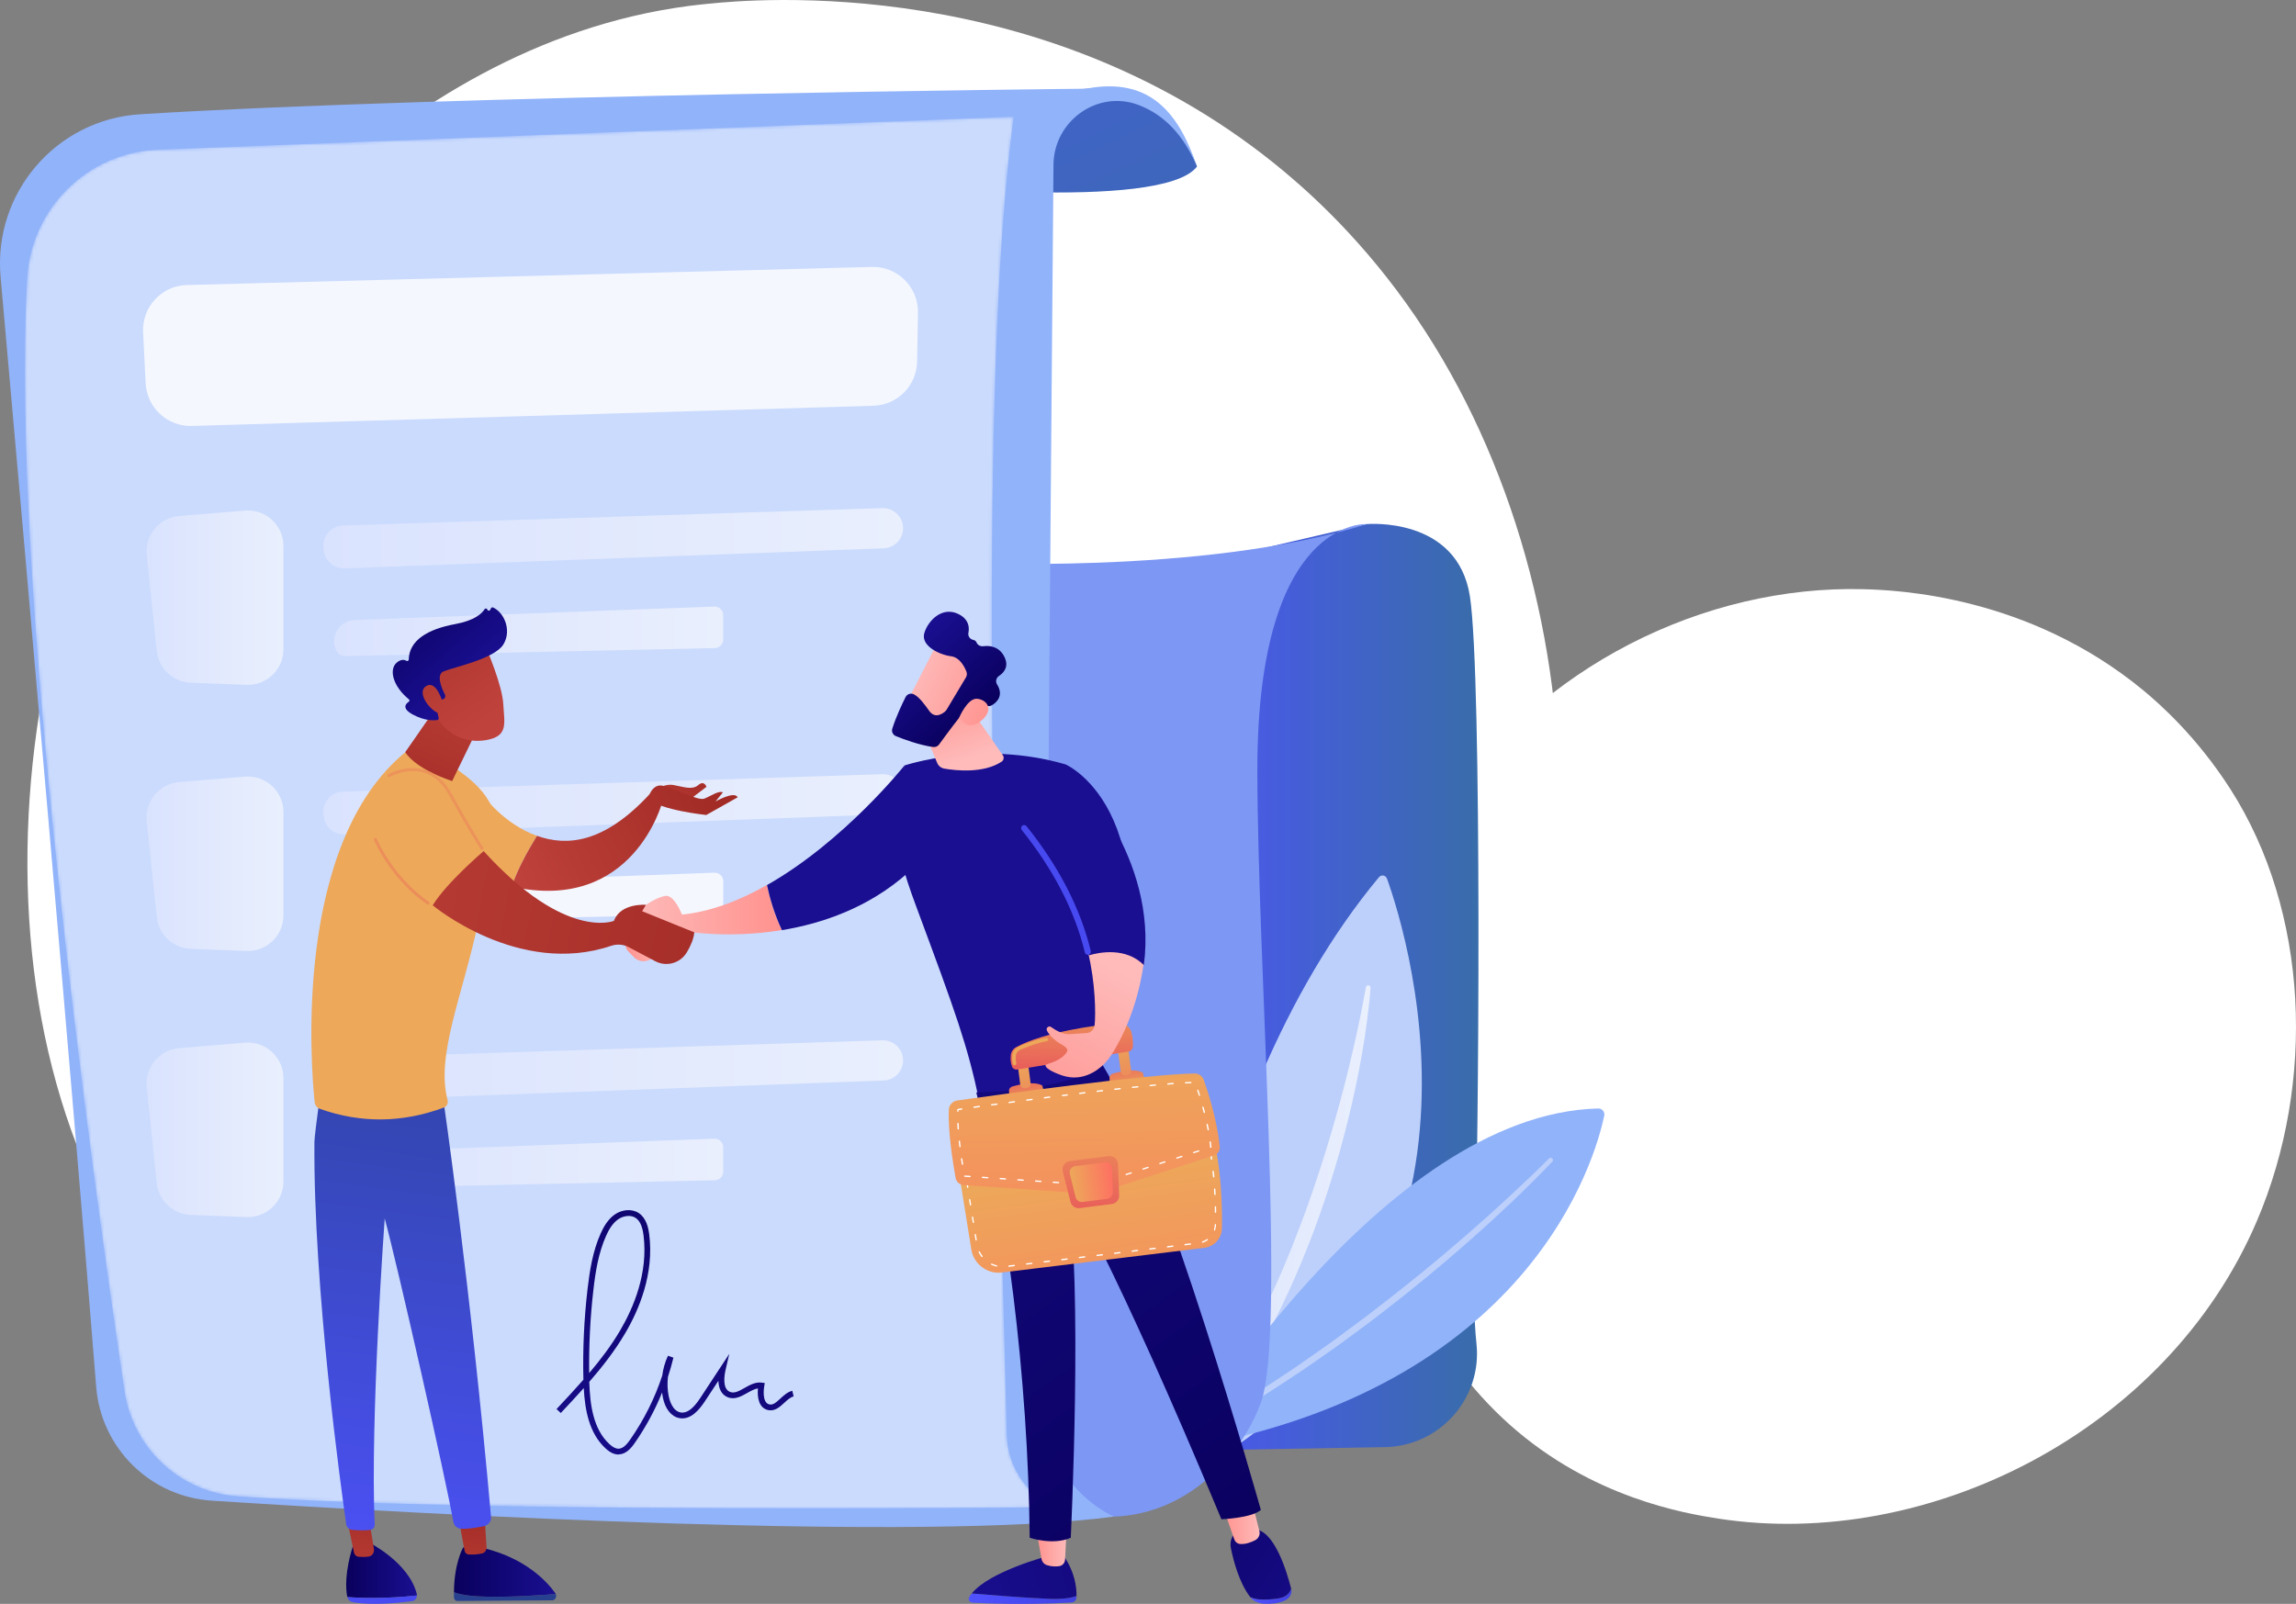 <svg width="717" height="501" viewBox="0 0 717 501" fill="none" xmlns="http://www.w3.org/2000/svg">
<rect x="0" y="0" width="717" height="501" fill="#808080" stroke="none"/>
<path d="M704.843 381.27C676.71 447.349 601.757 484.374 536.766 474.386C526.187 472.757 497.194 467.92 471.522 445.082C422.106 401.119 411.537 314.083 451.402 252.736C480.415 208.095 532.429 182.781 581.846 184.045C592.488 184.317 633.284 185.999 669.137 215.492C674.405 219.827 686.021 230.118 696.485 246.447C721.067 284.778 723.183 338.206 704.843 381.27Z" fill="white"/>
<g clip-path="url(#clip0)">
<path d="M429.518 409.182C417.053 422.037 405.915 429.582 397.375 435.291C314.157 490.891 219.019 474.873 189.62 469.382C142.16 460.546 102.114 454.31 67.7 423.2C-10.504 352.51 -6.706 205.019 53.055 113.655C60.141 102.837 119.793 14.328 215.131 1.855C217.457 1.546 219.201 1.382 220.727 1.219C235.481 -0.345 326.876 -8.6 401.391 53.891C412.057 62.837 429.227 78.964 445.144 103.564C503.361 193.51 503.542 332.837 429.518 409.182Z" fill="white"/>
<path d="M384.385 173.6L426.831 163.709C426.831 163.709 455.212 161.164 459.046 186.4C462.88 211.637 461.771 361.182 460.572 392.037C460.172 402.2 460.227 411.6 461.081 419.782C462.88 436.837 449.579 451.746 432.445 452.037L353.424 453.4L384.385 173.6Z" fill="url(#paint0_linear)"/>
<path d="M361.799 465.564C361.799 465.564 370.284 346.582 430.59 274.054C431.372 273.109 432.734 273.345 433.152 274.509C439.73 292.873 476.669 411.036 361.799 465.564Z" fill="#BDD0FB"/>
<path d="M427.993 308.582C427.484 315.528 426.485 322.382 425.322 329.219C424.123 336.037 422.705 342.837 421.034 349.564C417.709 363.037 413.566 376.31 408.46 389.237C405.88 395.691 403.154 402.091 400.102 408.328C398.612 411.473 396.959 414.528 395.378 417.619C393.688 420.655 392.053 423.728 390.236 426.691C383.168 438.673 374.9 449.946 365.47 460.11C365.197 460.419 364.707 460.437 364.416 460.146C364.125 459.873 364.107 459.437 364.325 459.146V459.128C372.72 448.237 380.297 436.782 386.856 424.764C388.546 421.782 390.054 418.71 391.671 415.691C393.161 412.619 394.724 409.564 396.123 406.437C396.813 404.873 397.576 403.346 398.267 401.764L400.338 397.055C401.01 395.491 401.646 393.891 402.319 392.31C402.991 390.728 403.609 389.146 404.226 387.546C405.498 384.364 406.679 381.146 407.879 377.946C409.023 374.71 410.168 371.491 411.222 368.219C413.42 361.728 415.383 355.146 417.273 348.546C419.126 341.928 420.834 335.291 422.378 328.582C423.959 321.891 425.34 315.146 426.539 308.4V308.382C426.612 307.982 426.993 307.71 427.411 307.782C427.757 307.855 428.029 308.2 427.993 308.582Z" fill="url(#paint1_linear)"/>
<path d="M369.285 452.546C369.285 452.546 431.463 347.891 499.109 346.255C500.309 346.218 501.217 347.328 500.981 348.509C498.092 362.182 477.942 433.782 369.285 452.546Z" fill="#91B3FA"/>
<path d="M484.773 362.855C480.667 367.164 476.451 371.31 472.181 375.401C470.019 377.419 467.857 379.455 465.677 381.455C463.478 383.437 461.298 385.437 459.063 387.401C450.178 395.237 441.038 402.783 431.644 410.001C426.975 413.655 422.16 417.092 417.381 420.619L410.095 425.71C408.877 426.546 407.66 427.401 406.443 428.237L402.718 430.673C392.888 437.292 382.622 443.237 372.265 449.001C371.901 449.201 371.447 449.073 371.247 448.71C371.047 448.346 371.175 447.91 371.52 447.71L371.538 447.692L379.169 443.219L382.985 440.983C384.239 440.219 385.493 439.419 386.728 438.637L394.232 433.946C396.703 432.328 399.138 430.674 401.609 429.055L405.298 426.601L408.914 424.055L416.163 418.964C420.906 415.437 425.703 412.001 430.336 408.346C435.024 404.764 439.621 401.055 444.218 397.364L451.013 391.71L457.736 385.946C459.971 384.019 462.17 382.037 464.386 380.092C466.585 378.128 468.765 376.128 470.928 374.128C475.252 370.128 479.558 366.073 483.701 361.892L483.719 361.873C484.01 361.583 484.482 361.583 484.773 361.873C485.046 362.092 485.064 362.564 484.773 362.855Z" fill="#BDD0FB"/>
<path d="M298.095 175.655C298.095 175.655 375.39 179.91 426.847 163.71C426.847 163.71 392.651 161.364 392.651 240.382C392.651 300.8 401.609 416.11 393.796 438C385.983 459.891 356.747 489.31 314.829 464.037C272.893 438.746 298.095 175.655 298.095 175.655Z" fill="#7D97F4"/>
<path d="M277.545 57.182C277.545 57.182 362.817 66.491 373.809 52.019C373.809 52.019 365.07 25.982 339.123 27.728C313.176 29.473 277.545 57.182 277.545 57.182Z" fill="url(#paint2_linear)"/>
<path d="M0.181 86.473C7.63 170.091 23.238 346.982 30.034 433.146C31.542 452.364 46.932 467.527 66.156 468.764C134.602 473.164 288.665 481.691 347.79 473.746C334.253 467.073 325.714 453.218 325.841 438.109L328.984 51.455C329.093 37.8 342.702 27.982 355.476 32.764C363.525 35.782 369.63 42.218 373.809 52C368.231 35.727 359.455 23.818 339.123 27.709C339.123 27.709 140.271 29.691 43.789 35.691C17.551 37.309 -2.145 60.273 0.181 86.473Z" fill="#91B3FA"/>
<mask id="mask0" style="mask-type:alpha" maskUnits="userSpaceOnUse" x="7" y="36" width="323" height="436">
<path d="M49.366 46.764L316.555 36.473C305.526 118.109 310.177 284.364 314.393 448.2C314.647 457.909 320.334 466.654 329.11 470.8C329.11 470.8 150.899 472.854 74.313 467.418C56.288 466.145 41.571 452.491 38.9 434.6C28.398 364.418 3.25 183.073 8.483 87.055C9.683 65.073 27.38 47.6 49.366 46.764Z" fill="url(#paint3_linear)"/>
</mask>
<g mask="url(#mask0)">
<path opacity="0.53" d="M49.366 46.764L316.555 36.473C305.526 118.109 310.177 284.364 314.393 448.2C314.647 457.909 320.334 466.654 329.11 470.8C329.11 470.8 150.899 472.854 74.313 467.418C56.288 466.145 41.571 452.491 38.9 434.6C28.398 364.418 3.25 183.073 8.483 87.055C9.683 65.073 27.38 47.6 49.366 46.764Z" fill="url(#paint4_linear)"/>
<path d="M45.842 173.383L48.967 203.328C49.53 208.819 54.054 213.055 59.56 213.255L76.985 213.928C83.272 214.164 88.505 209.128 88.505 202.837V170.546C88.505 164.055 82.963 158.964 76.512 159.492L55.962 161.183C49.766 161.692 45.187 167.201 45.842 173.383Z" fill="url(#paint5_linear)"/>
<path d="M107.11 164.164C136.109 163.255 247.436 159.637 275.545 158.728C279.088 158.619 282.014 161.455 282.014 165C282.014 168.382 279.343 171.146 275.963 171.273L107.618 177.528C104.384 177.655 101.568 175.273 101.15 172.055L101.041 171.237C100.605 167.564 103.403 164.273 107.11 164.164Z" fill="url(#paint6_linear)"/>
<path d="M105.293 203.637C105.783 204.455 106.692 204.964 107.637 204.946L223.234 202.437C224.687 202.401 225.85 201.219 225.85 199.764V192.146C225.85 190.637 224.597 189.419 223.088 189.473L110.725 193.673C105.711 193.855 102.731 199.328 105.293 203.637Z" fill="url(#paint7_linear)"/>
<path d="M45.842 256.509L48.967 286.455C49.53 291.946 54.054 296.182 59.56 296.382L76.985 297.055C83.272 297.291 88.505 292.255 88.505 285.964V253.655C88.505 247.164 82.963 242.073 76.512 242.6L55.962 244.291C49.766 244.818 45.187 250.327 45.842 256.509Z" fill="url(#paint8_linear)"/>
<path d="M107.11 247.272C136.109 246.363 247.436 242.745 275.545 241.836C279.088 241.727 282.014 244.563 282.014 248.109C282.014 251.491 279.343 254.254 275.963 254.382L107.618 260.636C104.384 260.763 101.568 258.382 101.15 255.163L101.041 254.345C100.605 250.672 103.403 247.382 107.11 247.272Z" fill="url(#paint9_linear)"/>
<path opacity="0.78" d="M105.293 286.763C105.783 287.581 106.692 288.09 107.637 288.072L223.234 285.563C224.687 285.527 225.85 284.345 225.85 282.89V275.272C225.85 273.763 224.597 272.545 223.088 272.599L110.725 276.799C105.711 276.963 102.731 282.454 105.293 286.763Z" fill="white"/>
<path d="M45.842 339.619L48.967 369.564C49.53 375.055 54.054 379.291 59.56 379.491L76.985 380.164C83.272 380.4 88.505 375.364 88.505 369.073V336.764C88.505 330.273 82.963 325.182 76.512 325.709L55.962 327.4C49.766 327.928 45.187 333.437 45.842 339.619Z" fill="url(#paint10_linear)"/>
<path d="M107.11 330.4C136.109 329.491 247.436 325.873 275.545 324.964C279.088 324.855 282.014 327.691 282.014 331.237C282.014 334.619 279.343 337.382 275.963 337.509L107.618 343.764C104.384 343.891 101.568 341.509 101.15 338.291L101.041 337.473C100.605 333.8 103.403 330.509 107.11 330.4Z" fill="url(#paint11_linear)"/>
<path d="M105.293 369.873C105.783 370.691 106.692 371.2 107.637 371.182L223.234 368.673C224.687 368.637 225.85 367.455 225.85 366V358.364C225.85 356.855 224.597 355.637 223.088 355.691L110.725 359.891C105.711 360.091 102.731 365.564 105.293 369.873Z" fill="url(#paint12_linear)"/>
<path d="M193.146 454.346C191.82 454.346 190.511 453.728 189.112 452.437C183.988 447.728 182.662 440.491 182.298 433.6C179.936 436.255 177.52 438.819 175.121 441.382L173.795 440.146C176.611 437.146 179.446 434.109 182.189 430.982C181.953 421.546 182.389 412.019 183.48 402.655C184.152 396.909 185.097 390.819 187.586 385.273C188.385 383.509 189.694 380.964 191.965 379.382C194.327 377.728 197.434 377.546 199.505 378.946C201.831 380.509 202.467 383.491 202.74 385.582C204.32 397.909 199.524 409.219 195.199 416.528C192.001 421.946 188.131 426.928 184.025 431.637C184.243 438.691 185.206 446.4 190.33 451.109C191.402 452.091 192.346 452.564 193.219 452.528C194.654 452.473 195.817 451.073 196.78 449.709C201.104 443.509 204.466 436.8 206.81 429.691C207.082 427.546 207.682 425.455 208.59 423.491L210.298 424.091C209.808 426.128 209.226 428.128 208.59 430.091C208.354 432.109 208.427 434.164 208.827 436.146C209.045 437.2 209.935 440.709 212.515 441.2C214.441 441.564 216.44 440.109 218.657 436.728L227.742 422.909L226.597 427.855C226.197 429.6 225.507 433.764 227.941 434.782C229.322 435.346 230.794 434.528 232.484 433.564C234.174 432.619 235.918 431.619 237.899 431.891L238.825 432.019L238.662 432.946C238.571 433.473 237.844 438.164 240.261 438.691C241.369 438.946 242.296 438.164 243.695 436.873C244.803 435.855 245.93 434.8 247.42 434.437L247.837 436.2C246.802 436.455 245.875 437.309 244.912 438.2C243.531 439.473 241.969 440.928 239.843 440.455C237.081 439.837 236.409 436.728 236.699 433.691C235.609 433.855 234.501 434.473 233.338 435.128C231.503 436.164 229.413 437.346 227.215 436.437C225.398 435.691 224.416 433.891 224.344 431.309L220.128 437.709C218.42 440.291 215.749 443.655 212.115 442.964C209.626 442.491 207.7 440.073 206.991 436.491C206.901 436 206.81 435.491 206.755 434.982C204.52 440.509 201.668 445.782 198.234 450.728C197.107 452.364 195.508 454.237 193.255 454.309C193.237 454.346 193.2 454.346 193.146 454.346ZM196.307 379.819C195.108 379.819 193.909 380.273 193.037 380.873C191.147 382.2 189.984 384.437 189.276 386.019C186.895 391.346 185.951 397.255 185.315 402.855C184.315 411.473 183.879 420.237 183.988 428.909C187.55 424.709 190.875 420.328 193.655 415.6C197.816 408.528 202.467 397.637 200.959 385.819C200.596 383.037 199.832 381.346 198.524 380.455C197.852 380 197.071 379.819 196.307 379.819Z" fill="url(#paint13_linear)"/>
<path opacity="0.78" d="M272.784 126.746L59.923 133.055C52.273 133.273 45.859 127.346 45.478 119.691L44.697 103.764C44.315 95.891 50.474 89.237 58.342 89.037L272.257 83.382C280.252 83.164 286.811 89.673 286.666 97.691L286.393 112.964C286.266 120.437 280.27 126.51 272.784 126.746Z" fill="white"/>
</g>
<path d="M205.737 294.546C205.737 294.546 198.633 289.892 197.652 290.964C197.307 291.346 196.489 292.637 195.726 294.055C195.181 295.055 195.362 296.292 196.144 297.11L197.979 299.001C199.723 300.801 202.667 300.673 204.211 298.692C204.974 297.692 205.592 296.346 205.737 294.546Z" fill="url(#paint14_linear)"/>
<path d="M212.969 285.691C212.969 285.691 210.534 279.273 207.681 279.855C204.828 280.437 201.721 282.637 201.721 282.637L197.143 288.819C197.143 288.819 209.971 293.873 214.495 290.982C214.495 290.982 227.595 293.255 244.148 290.528C241.75 285.473 240.333 280.401 239.479 276.455C231.12 281.219 222.09 284.764 212.969 285.691Z" fill="url(#paint15_linear)"/>
<path d="M282.415 239.146C282.415 239.146 263.645 262.801 239.516 276.474C240.351 280.401 241.787 285.474 244.185 290.547C256.704 288.492 271.204 283.583 283.487 272.674L282.415 239.146Z" fill="url(#paint16_linear)"/>
<path d="M305.817 343.983C302.146 326.528 298.476 316.437 286.193 283.365C282.323 272.965 278.816 262.437 280.506 251.456L282.414 239.128C282.414 239.128 306.289 231.037 332.781 238.783C332.781 238.783 368.903 254.492 344.373 332.037C333.29 344.437 320.353 347.965 305.817 343.983Z" fill="url(#paint17_linear)"/>
<path d="M286.467 223.419L292.663 238.31C293.062 239.255 293.898 239.928 294.898 240.091C298.477 240.71 307.108 241.655 312.777 237.928C313.449 237.491 313.631 236.564 313.158 235.891L301.711 219.455L286.467 223.419Z" fill="url(#paint18_linear)"/>
<path d="M292.881 200.637C292.626 200.873 281.906 221.946 281.906 221.946L294.062 227.819L307.181 209.364C307.162 209.364 297.242 196.546 292.881 200.637Z" fill="url(#paint19_linear)"/>
<path d="M301.656 211.583L295.605 221.692C295.514 221.837 295.405 221.983 295.278 222.11C294.551 222.783 292.099 224.728 290.191 222.073C288.574 219.801 287.047 217.746 285.412 216.892C284.449 216.401 283.286 216.783 282.795 217.746C281.796 219.728 279.87 223.764 278.653 227.583C278.344 228.546 278.834 229.564 279.779 229.946C282.232 230.946 287.102 232.746 291.408 233.346C292.117 233.437 292.825 233.146 293.243 232.564C295.097 230.019 300.33 222.91 302.11 221.128C303.764 219.473 306.834 220.092 308.215 220.492C308.742 220.637 309.305 220.564 309.76 220.292C311.159 219.455 313.594 217.346 311.359 213.783C310.795 212.892 311.086 211.728 311.958 211.146C313.521 210.11 315.211 208.183 313.594 205.055C311.958 201.892 309.033 201.601 307.052 201.855C306.18 201.964 305.272 201.51 304.945 200.673C304.799 200.31 304.49 200.001 303.945 199.892C302.91 199.673 302.219 198.728 302.419 197.673C302.764 195.892 302.51 193.564 299.639 191.983C294.406 189.092 289.809 193.801 288.646 197.764C287.483 201.728 293.334 204.528 297.023 205.001C299.73 205.346 301.22 208.31 301.819 209.855C302.019 210.437 301.965 211.055 301.656 211.583Z" fill="url(#paint20_linear)"/>
<path d="M299.529 224.164C299.529 224.164 302.128 218.019 305.126 218.273C308.106 218.528 310.45 221.492 306.761 224.837C302.146 229.001 299.529 224.164 299.529 224.164Z" fill="url(#paint21_linear)"/>
<path d="M303.454 497.746C309.214 498.237 319.225 499.055 327.129 499.401C331.872 499.601 334.597 499.146 336.178 498.51C336.178 498.692 336.178 498.855 336.16 499.019C336.124 499.855 335.451 500.51 334.615 500.564C319.698 501.401 307.833 500.855 303.617 500.601C302.745 500.546 302.218 499.601 302.673 498.855C302.891 498.473 303.163 498.092 303.454 497.746Z" fill="url(#paint22_linear)"/>
<path d="M327.129 499.401C319.243 499.055 309.231 498.237 303.453 497.746C309.122 490.783 327.129 486.092 327.129 486.092H332.216C335.705 491.128 336.214 495.946 336.177 498.51C334.615 499.146 331.871 499.601 327.129 499.401Z" fill="url(#paint23_linear)"/>
<path d="M333.072 477.782L332.6 487.2C332.545 488.219 331.782 489.073 330.764 489.219C329.747 489.364 328.384 489.382 326.949 488.91C326.058 488.619 325.404 487.873 325.241 486.946L323.605 477.782H333.072Z" fill="url(#paint24_linear)"/>
<path d="M399.1 499.328C401.607 498.983 402.734 497.674 403.206 496.292C403.206 496.31 403.206 496.31 403.225 496.328C403.588 497.801 402.734 499.31 401.026 500.037C398.973 500.91 396.701 501.056 394.957 500.983C393.086 500.91 391.359 500.128 390.415 498.892L390.396 498.874C392.286 499.801 394.939 499.91 399.1 499.328Z" fill="url(#paint25_linear)"/>
<path d="M387.308 477.71H391.505C397.882 477.583 401.898 491.055 403.206 496.274C402.734 497.655 401.607 498.964 399.1 499.31C394.921 499.892 392.286 499.783 390.396 498.855C386.944 494.31 385.236 487.655 384.419 483.783C383.492 479.364 387.308 477.71 387.308 477.71Z" fill="url(#paint26_linear)"/>
<path d="M390.96 468.982L393.286 478.255C393.577 479.382 393.032 480.564 391.978 481.11C390.67 481.782 388.835 482.473 387.163 482.273C386.363 482.182 385.709 481.619 385.455 480.873L382.039 471.128L390.96 468.982Z" fill="url(#paint27_linear)"/>
<path d="M393.742 471.655C390.853 474.219 381.423 474.564 381.423 474.564C347.482 393.055 333.327 370.619 333.327 370.619C338.233 401.383 334.381 480.346 334.381 480.346C328.785 482.819 321.553 480.346 321.553 480.346C321.099 429.983 314.013 375.855 304.873 341.237C327.804 340.728 340.268 335.71 344.265 332.564C363.398 363.401 393.742 471.655 393.742 471.655Z" fill="url(#paint28_linear)"/>
<path d="M299.111 364.018L303.327 390.291C304.072 394.873 308.305 398.054 312.92 397.491L376.097 389.782C379.186 389.4 381.53 386.818 381.585 383.727C381.712 376.945 381.457 364.854 378.605 353.854L299.111 364.018Z" fill="url(#paint29_linear)"/>
<path d="M315.066 395.71C314.957 395.71 314.866 395.637 314.866 395.528C314.848 395.419 314.938 395.31 315.047 395.291L316.701 395.091C316.828 395.073 316.919 395.164 316.937 395.273C316.955 395.382 316.864 395.491 316.755 395.51L315.102 395.71C315.084 395.71 315.084 395.71 315.066 395.71ZM311.214 395.637C311.195 395.637 311.177 395.637 311.159 395.637C310.614 395.51 310.069 395.31 309.56 395.073C309.451 395.019 309.415 394.891 309.469 394.8C309.524 394.691 309.651 394.655 309.742 394.71C310.232 394.946 310.741 395.128 311.268 395.255C311.377 395.273 311.45 395.4 311.413 395.51C311.395 395.582 311.304 395.637 311.214 395.637ZM320.571 395.037C320.462 395.037 320.371 394.964 320.371 394.855C320.353 394.746 320.444 394.637 320.553 394.619L322.206 394.419C322.315 394.4 322.424 394.491 322.443 394.6C322.461 394.71 322.37 394.819 322.261 394.837L320.607 395.037C320.589 395.037 320.571 395.037 320.571 395.037ZM326.077 394.364C325.967 394.364 325.877 394.291 325.877 394.182C325.858 394.073 325.949 393.964 326.058 393.946L327.712 393.746C327.839 393.728 327.93 393.819 327.948 393.928C327.966 394.037 327.875 394.146 327.766 394.164L326.113 394.364C326.095 394.364 326.077 394.364 326.077 394.364ZM331.564 393.691C331.455 393.691 331.364 393.619 331.364 393.51C331.346 393.4 331.437 393.291 331.546 393.273L333.199 393.073C333.326 393.055 333.417 393.146 333.435 393.255C333.454 393.364 333.363 393.473 333.254 393.491L331.6 393.691C331.582 393.691 331.582 393.691 331.564 393.691ZM337.069 393.019C336.96 393.019 336.869 392.946 336.869 392.837C336.851 392.728 336.942 392.619 337.051 392.6L338.705 392.4C338.832 392.382 338.923 392.473 338.941 392.582C338.959 392.691 338.868 392.8 338.759 392.819L337.106 393.019C337.088 393.019 337.087 393.019 337.069 393.019ZM306.671 392.673C306.617 392.673 306.544 392.637 306.508 392.6C306.162 392.146 305.853 391.673 305.617 391.146C305.563 391.037 305.617 390.91 305.708 390.873C305.817 390.819 305.944 390.873 305.981 390.964C306.217 391.455 306.507 391.91 306.835 392.346C306.907 392.437 306.889 392.564 306.798 392.637C306.762 392.655 306.707 392.673 306.671 392.673ZM342.575 392.364C342.466 392.364 342.375 392.291 342.375 392.182C342.357 392.073 342.448 391.964 342.557 391.946L344.21 391.746C344.337 391.728 344.428 391.819 344.446 391.928C344.464 392.037 344.374 392.146 344.265 392.164L342.611 392.364C342.593 392.346 342.575 392.364 342.575 392.364ZM348.08 391.691C347.971 391.691 347.88 391.619 347.88 391.51C347.862 391.4 347.953 391.291 348.062 391.273L349.716 391.073C349.825 391.055 349.934 391.146 349.952 391.255C349.97 391.364 349.879 391.473 349.77 391.491L348.117 391.691C348.08 391.691 348.08 391.691 348.08 391.691ZM353.568 391.019C353.459 391.019 353.368 390.946 353.368 390.837C353.35 390.728 353.44 390.619 353.549 390.6L355.203 390.4C355.33 390.382 355.421 390.473 355.439 390.582C355.457 390.691 355.366 390.8 355.257 390.819L353.604 391.019C353.586 391.019 353.586 391.019 353.568 391.019ZM359.073 390.346C358.964 390.346 358.873 390.273 358.873 390.164C358.855 390.055 358.946 389.946 359.055 389.928L360.708 389.728C360.836 389.71 360.926 389.8 360.945 389.91C360.963 390.019 360.872 390.128 360.763 390.146L359.109 390.346C359.091 390.346 359.073 390.346 359.073 390.346ZM364.579 389.673C364.47 389.673 364.379 389.6 364.379 389.491C364.361 389.382 364.451 389.273 364.56 389.255L366.214 389.055C366.341 389.037 366.432 389.128 366.45 389.237C366.468 389.346 366.377 389.455 366.268 389.473L364.615 389.673C364.597 389.673 364.579 389.673 364.579 389.673ZM370.066 389C369.957 389 369.866 388.928 369.866 388.819C369.848 388.71 369.939 388.6 370.048 388.582L371.701 388.382C371.828 388.364 371.919 388.455 371.937 388.564C371.956 388.673 371.865 388.782 371.756 388.8L370.102 389C370.084 389 370.084 389 370.066 389ZM375.553 388.2C375.462 388.2 375.39 388.146 375.353 388.055C375.317 387.946 375.372 387.837 375.481 387.782C375.989 387.6 376.462 387.364 376.898 387.055C376.989 386.982 377.116 387.019 377.189 387.11C377.261 387.2 377.225 387.328 377.134 387.4C376.662 387.728 376.153 388 375.608 388.182C375.59 388.2 375.571 388.2 375.553 388.2ZM304.836 387.51C304.727 387.51 304.654 387.437 304.636 387.328L304.363 385.691C304.345 385.582 304.418 385.473 304.527 385.455C304.636 385.437 304.745 385.51 304.763 385.619L305.036 387.255C305.054 387.364 304.981 387.473 304.872 387.491C304.854 387.51 304.854 387.51 304.836 387.51ZM379.278 384.382C379.26 384.382 379.242 384.382 379.224 384.364C379.115 384.328 379.06 384.219 379.096 384.11C379.26 383.6 379.351 383.073 379.351 382.528C379.351 382.419 379.442 382.328 379.551 382.328C379.66 382.328 379.751 382.419 379.751 382.546C379.732 383.128 379.641 383.691 379.46 384.237C379.46 384.328 379.369 384.382 379.278 384.382ZM303.964 382.037C303.855 382.037 303.782 381.964 303.764 381.855L303.491 380.219C303.473 380.11 303.546 380 303.655 379.982C303.764 379.964 303.873 380.037 303.891 380.146L304.164 381.782C304.182 381.891 304.109 382 304 382.019C303.982 382.037 303.964 382.037 303.964 382.037ZM379.569 378.855C379.46 378.855 379.369 378.764 379.369 378.655C379.369 378.11 379.351 377.564 379.351 377C379.351 376.891 379.442 376.782 379.551 376.782C379.678 376.764 379.769 376.873 379.769 376.982C379.787 377.546 379.787 378.11 379.787 378.655C379.787 378.764 379.696 378.855 379.569 378.855ZM303.073 376.564C302.964 376.564 302.892 376.491 302.874 376.382L302.601 374.746C302.583 374.637 302.655 374.528 302.765 374.51C302.874 374.491 302.983 374.564 303.001 374.673L303.273 376.309C303.291 376.419 303.219 376.528 303.11 376.546C303.092 376.564 303.092 376.564 303.073 376.564ZM379.405 373.309C379.296 373.309 379.205 373.219 379.205 373.11C379.169 372.564 379.151 372.019 379.115 371.455C379.115 371.346 379.187 371.237 379.314 371.237C379.46 371.237 379.532 371.309 379.532 371.437C379.569 372 379.605 372.564 379.623 373.11C379.623 373.219 379.532 373.309 379.405 373.309C379.423 373.309 379.423 373.309 379.405 373.309ZM302.201 371.091C302.092 371.091 302.02 371.019 302.001 370.909L301.729 369.273C301.711 369.164 301.783 369.055 301.892 369.037C302.001 369.019 302.11 369.091 302.129 369.2L302.401 370.837C302.419 370.946 302.347 371.055 302.238 371.073C302.219 371.091 302.201 371.091 302.201 371.091ZM379.006 367.782C378.896 367.782 378.806 367.709 378.806 367.6C378.751 367.055 378.697 366.509 378.642 365.946C378.624 365.837 378.715 365.728 378.824 365.709C378.933 365.691 379.042 365.782 379.06 365.891C379.115 366.455 379.187 367 379.242 367.546C379.26 367.655 379.169 367.764 379.06 367.764C379.024 367.782 379.024 367.782 379.006 367.782ZM301.311 365.619C301.202 365.619 301.129 365.546 301.111 365.437L300.82 363.582L302.347 363.382C302.456 363.364 302.565 363.455 302.583 363.564C302.601 363.673 302.51 363.782 302.401 363.8L301.311 363.946L301.547 365.382C301.565 365.491 301.493 365.6 301.384 365.619C301.347 365.619 301.329 365.619 301.311 365.619ZM306.217 363.309C306.108 363.309 306.017 363.237 306.017 363.128C305.999 363.019 306.09 362.909 306.199 362.891L307.852 362.673C307.979 362.655 308.07 362.746 308.088 362.855C308.106 362.964 308.016 363.073 307.907 363.091L306.253 363.309C306.235 363.309 306.217 363.309 306.217 363.309ZM311.704 362.6C311.595 362.6 311.504 362.528 311.504 362.419C311.486 362.309 311.577 362.2 311.686 362.182L313.339 361.964C313.467 361.946 313.557 362.037 313.576 362.146C313.594 362.255 313.503 362.364 313.394 362.382L311.74 362.6C311.722 362.6 311.722 362.6 311.704 362.6ZM378.333 362.273C378.224 362.273 378.152 362.2 378.133 362.091C378.043 361.546 377.97 361 377.879 360.455C377.861 360.346 377.934 360.237 378.043 360.219C378.17 360.2 378.261 360.273 378.279 360.382C378.37 360.928 378.46 361.473 378.551 362.037C378.569 362.146 378.497 362.255 378.37 362.273C378.351 362.273 378.333 362.273 378.333 362.273ZM317.21 361.909C317.101 361.909 317.01 361.837 317.01 361.728C316.992 361.619 317.082 361.509 317.191 361.491L318.845 361.273C318.972 361.255 319.063 361.346 319.081 361.455C319.099 361.564 319.008 361.673 318.899 361.691L317.246 361.909C317.228 361.909 317.21 361.909 317.21 361.909ZM322.697 361.2C322.588 361.2 322.497 361.128 322.497 361.019C322.479 360.909 322.57 360.8 322.679 360.782L324.332 360.564C324.459 360.546 324.55 360.637 324.568 360.746C324.587 360.855 324.496 360.964 324.387 360.982L322.733 361.2C322.715 361.2 322.715 361.2 322.697 361.2ZM328.202 360.491C328.093 360.491 328.003 360.419 328.003 360.309C327.984 360.2 328.075 360.091 328.184 360.073L329.838 359.855C329.965 359.837 330.056 359.928 330.074 360.037C330.092 360.146 330.001 360.255 329.892 360.273L328.239 360.491C328.221 360.491 328.202 360.491 328.202 360.491ZM333.69 359.8C333.581 359.8 333.49 359.728 333.49 359.619C333.472 359.509 333.563 359.4 333.672 359.382L335.325 359.164C335.452 359.146 335.543 359.237 335.561 359.346C335.579 359.455 335.489 359.564 335.38 359.582L333.726 359.8C333.708 359.8 333.708 359.8 333.69 359.8ZM339.195 359.091C339.086 359.091 338.995 359.019 338.995 358.909C338.977 358.8 339.068 358.691 339.177 358.673L340.831 358.455C340.958 358.437 341.049 358.528 341.067 358.637C341.085 358.746 340.994 358.855 340.885 358.873L339.232 359.091C339.213 359.091 339.195 359.091 339.195 359.091ZM344.683 358.382C344.574 358.382 344.483 358.309 344.483 358.2C344.464 358.091 344.555 357.982 344.664 357.964L346.318 357.746C346.445 357.728 346.536 357.819 346.554 357.928C346.572 358.037 346.481 358.146 346.372 358.164L344.719 358.382C344.701 358.382 344.701 358.382 344.683 358.382ZM350.188 357.673C350.079 357.673 349.988 357.6 349.988 357.491C349.97 357.382 350.061 357.273 350.17 357.255L351.823 357.037C351.951 357.019 352.041 357.109 352.06 357.219C352.078 357.328 351.987 357.437 351.878 357.455L350.224 357.673C350.206 357.673 350.188 357.673 350.188 357.673ZM355.675 356.982C355.566 356.982 355.475 356.909 355.475 356.8C355.457 356.691 355.548 356.582 355.657 356.564L357.311 356.346C357.438 356.328 357.529 356.419 357.547 356.528C357.565 356.637 357.474 356.746 357.365 356.764L355.712 356.982C355.694 356.982 355.694 356.982 355.675 356.982ZM377.334 356.837C377.243 356.837 377.152 356.764 377.134 356.673C377.007 356.128 376.898 355.6 376.752 355.055C376.734 354.946 376.789 354.837 376.898 354.8C377.007 354.764 377.116 354.837 377.152 354.946C377.279 355.491 377.407 356.037 377.534 356.564C377.552 356.673 377.479 356.782 377.37 356.819C377.352 356.819 377.352 356.837 377.334 356.837ZM361.181 356.273C361.072 356.273 360.981 356.2 360.981 356.091C360.963 355.982 361.054 355.873 361.163 355.855L362.816 355.637C362.943 355.619 363.034 355.709 363.052 355.819C363.07 355.928 362.98 356.037 362.871 356.055L361.217 356.273C361.199 356.273 361.181 356.273 361.181 356.273ZM366.668 355.564C366.559 355.564 366.468 355.491 366.468 355.382C366.45 355.273 366.541 355.164 366.65 355.146L368.303 354.928C368.431 354.909 368.521 355 368.54 355.109C368.558 355.219 368.467 355.328 368.358 355.346L366.704 355.564C366.686 355.564 366.686 355.564 366.668 355.564ZM372.174 354.873C372.065 354.873 371.974 354.8 371.974 354.691C371.956 354.582 372.046 354.473 372.155 354.455L373.809 354.237C373.936 354.219 374.027 354.309 374.045 354.419C374.063 354.528 373.972 354.637 373.863 354.655L372.21 354.873C372.192 354.873 372.174 354.873 372.174 354.873Z" fill="white"/>
<path d="M315.174 342.491L315.102 340.437C315.247 339.927 315.647 339.527 316.174 339.364C318.1 338.8 322.915 337.618 325.477 339.073L326.131 341.4L315.174 342.491Z" fill="url(#paint30_linear)"/>
<path d="M321.062 339.745C320.626 339.909 320.171 339.964 319.699 339.909C319.136 339.836 318.681 339.4 318.609 338.836L317.791 332.473L321.025 332.055L321.843 338.418C321.916 339 321.589 339.545 321.062 339.745Z" fill="url(#paint31_linear)"/>
<path d="M346.553 338.474L346.48 336.419C346.626 335.91 347.026 335.51 347.552 335.346C349.479 334.783 354.294 333.601 356.856 335.055L357.51 337.383L346.553 338.474Z" fill="url(#paint32_linear)"/>
<path d="M352.44 335.728C352.003 335.892 351.549 335.946 351.077 335.892C350.514 335.819 350.059 335.382 349.987 334.819L349.078 327.782L352.312 327.364L353.221 334.401C353.294 334.982 352.967 335.528 352.44 335.728Z" fill="url(#paint33_linear)"/>
<path d="M317.664 334.091L352.351 328.473C353.15 328.346 353.75 327.691 353.786 326.891C353.84 325.782 353.804 324.128 353.332 322.455C352.805 320.564 350.97 319.346 349.007 319.546C342.484 320.219 325.95 322.346 317.282 327.128C316.374 327.637 315.756 328.546 315.647 329.582C315.538 330.564 315.538 331.873 316.011 333.128C316.247 333.8 316.955 334.2 317.664 334.091Z" fill="url(#paint34_linear)"/>
<path d="M316.81 332.746C316.555 332.746 316.337 332.564 316.265 332.31C316.246 332.255 315.937 330.892 316.137 329.51C316.301 328.383 317.046 327.401 318.1 326.928C319.989 326.11 323.605 324.637 326.676 324.164C326.985 324.128 327.257 324.328 327.312 324.619C327.366 324.928 327.148 325.201 326.858 325.255C323.805 325.728 320.044 327.292 318.554 327.946C317.845 328.255 317.355 328.91 317.246 329.655C317.082 330.819 317.355 332.037 317.355 332.055C317.427 332.346 317.246 332.655 316.937 332.728C316.901 332.746 316.846 332.746 316.81 332.746Z" fill="url(#paint35_linear)"/>
<path d="M298.894 343.764C310.123 342.182 358.764 335.436 373.118 335.327C374.354 335.327 375.462 336.091 375.88 337.236C377.207 340.909 380.005 349.473 380.913 358.2C381.04 359.382 380.295 360.491 379.151 360.873L347.644 371.127L336.179 372.6L300.911 370.164C299.675 370.073 298.64 369.164 298.422 367.945C297.64 363.6 295.969 353.364 296.314 346.6C296.387 345.164 297.477 343.982 298.894 343.764Z" fill="url(#paint36_linear)"/>
<path d="M336.143 370.001L334.435 369.892C334.326 369.892 334.235 369.783 334.235 369.674C334.235 369.565 334.344 369.474 334.453 369.474L336.106 369.583L336.997 369.474C337.124 369.455 337.215 369.546 337.233 369.655C337.251 369.765 337.16 369.874 337.051 369.892L336.143 370.001ZM330.583 369.619L328.911 369.51C328.802 369.51 328.711 369.401 328.711 369.292C328.711 369.183 328.82 369.092 328.929 369.092L330.583 369.201C330.692 369.201 330.783 369.31 330.783 369.419C330.783 369.528 330.692 369.619 330.583 369.619ZM340.885 369.383C340.776 369.383 340.685 369.31 340.685 369.201C340.667 369.092 340.758 368.983 340.867 368.965L342.52 368.746C342.648 368.728 342.738 368.819 342.757 368.928C342.775 369.037 342.684 369.146 342.575 369.165L340.921 369.383C340.903 369.383 340.903 369.383 340.885 369.383ZM325.059 369.237C325.059 369.237 325.041 369.237 325.059 369.237L323.387 369.128C323.278 369.128 323.188 369.019 323.188 368.91C323.188 368.801 323.297 368.71 323.406 368.71L325.059 368.819C325.168 368.819 325.259 368.928 325.259 369.037C325.259 369.146 325.168 369.237 325.059 369.237ZM319.535 368.855C319.517 368.855 319.517 368.855 319.535 368.855L317.864 368.746C317.755 368.746 317.664 368.637 317.664 368.528C317.664 368.419 317.773 368.328 317.882 368.328L319.535 368.437C319.644 368.437 319.735 368.546 319.735 368.655C319.735 368.765 319.644 368.855 319.535 368.855ZM346.391 368.674C346.282 368.674 346.191 368.601 346.191 368.492C346.173 368.383 346.263 368.274 346.372 368.255L347.027 368.165L347.935 367.874C348.044 367.837 348.153 367.892 348.189 368.001C348.226 368.11 348.171 368.219 348.062 368.255L347.117 368.565L346.427 368.655C346.409 368.674 346.391 368.674 346.391 368.674ZM314.012 368.474C313.994 368.474 313.994 368.474 314.012 368.474L312.34 368.365C312.231 368.365 312.14 368.255 312.14 368.146C312.14 368.037 312.249 367.965 312.358 367.946L314.012 368.055C314.121 368.055 314.212 368.165 314.212 368.274C314.193 368.383 314.103 368.474 314.012 368.474ZM308.47 368.092L306.798 367.983C306.689 367.983 306.598 367.874 306.598 367.765C306.598 367.655 306.707 367.583 306.816 367.565L308.47 367.674C308.579 367.674 308.67 367.783 308.67 367.892C308.67 368.001 308.579 368.092 308.47 368.092ZM302.946 367.71C302.946 367.71 302.928 367.71 302.946 367.71L301.275 367.601C301.166 367.601 301.075 367.492 301.075 367.383C301.075 367.274 301.202 367.201 301.293 367.183L302.946 367.292C303.055 367.292 303.146 367.401 303.146 367.51C303.146 367.619 303.055 367.71 302.946 367.71ZM351.678 367.092C351.587 367.092 351.515 367.037 351.478 366.946C351.442 366.837 351.496 366.728 351.605 366.692L353.186 366.183C353.295 366.146 353.404 366.201 353.441 366.31C353.477 366.419 353.422 366.528 353.313 366.565L351.733 367.074C351.733 367.092 351.714 367.092 351.678 367.092ZM356.947 365.383C356.857 365.383 356.784 365.328 356.747 365.237C356.711 365.128 356.766 365.019 356.875 364.983L358.455 364.474C358.564 364.437 358.674 364.492 358.71 364.601C358.746 364.71 358.692 364.819 358.583 364.855L357.002 365.365C357.002 365.365 356.984 365.383 356.947 365.383ZM300.548 363.855C300.439 363.855 300.366 363.783 300.348 363.674C300.257 363.146 300.184 362.601 300.094 362.019C300.075 361.91 300.148 361.801 300.275 361.783C300.384 361.765 300.493 361.837 300.511 361.965C300.602 362.528 300.675 363.092 300.766 363.601C300.784 363.71 300.711 363.819 300.602 363.837C300.566 363.855 300.566 363.855 300.548 363.855ZM362.217 363.655C362.126 363.655 362.053 363.601 362.017 363.51C361.98 363.401 362.035 363.292 362.144 363.255L363.725 362.746C363.834 362.71 363.943 362.765 363.979 362.874C364.015 362.983 363.961 363.092 363.852 363.128L362.271 363.637C362.271 363.655 362.253 363.655 362.217 363.655ZM367.504 361.946C367.413 361.946 367.341 361.892 367.304 361.801C367.268 361.692 367.322 361.583 367.431 361.546L369.012 361.037C369.121 361.001 369.23 361.055 369.267 361.165C369.303 361.274 369.248 361.383 369.139 361.419L367.559 361.928C367.54 361.946 367.522 361.946 367.504 361.946ZM372.773 360.237C372.683 360.237 372.61 360.183 372.574 360.092C372.537 359.983 372.592 359.874 372.701 359.837L374.281 359.328C374.391 359.292 374.5 359.346 374.536 359.455C374.572 359.565 374.518 359.674 374.409 359.71L372.828 360.219C372.81 360.237 372.792 360.237 372.773 360.237ZM378.043 358.528C377.952 358.528 377.879 358.474 377.843 358.383C377.825 358.31 377.843 358.219 377.897 358.165C377.843 357.692 377.788 357.219 377.716 356.746C377.697 356.637 377.788 356.528 377.897 356.51C378.006 356.492 378.115 356.583 378.134 356.692C378.206 357.219 378.261 357.746 378.333 358.274L378.352 358.437L378.115 358.51C378.079 358.51 378.061 358.528 378.043 358.528ZM299.785 358.365C299.676 358.365 299.585 358.292 299.585 358.183C299.512 357.637 299.458 357.092 299.385 356.528C299.367 356.419 299.458 356.31 299.567 356.292C299.694 356.292 299.785 356.364 299.803 356.474C299.857 357.019 299.93 357.583 299.985 358.128C300.003 358.237 299.912 358.346 299.803 358.365H299.785ZM377.298 353.092C377.207 353.092 377.116 353.019 377.098 352.928C376.989 352.383 376.88 351.837 376.771 351.31C376.753 351.201 376.825 351.092 376.934 351.055C377.043 351.037 377.152 351.11 377.189 351.219C377.298 351.764 377.407 352.31 377.516 352.855C377.534 352.964 377.461 353.074 377.352 353.092C377.316 353.092 377.298 353.092 377.298 353.092ZM299.24 352.837C299.131 352.837 299.04 352.746 299.04 352.637C299.003 352.074 298.967 351.51 298.949 350.965C298.949 350.855 299.04 350.746 299.149 350.746C299.276 350.728 299.367 350.837 299.367 350.946C299.385 351.492 299.421 352.037 299.458 352.601C299.458 352.746 299.367 352.837 299.24 352.837ZM376.08 347.674C375.989 347.674 375.899 347.619 375.88 347.51C375.735 346.965 375.59 346.419 375.463 345.91C375.426 345.801 375.499 345.692 375.608 345.655C375.717 345.619 375.826 345.692 375.862 345.801C376.008 346.328 376.153 346.855 376.298 347.419C376.335 347.528 376.262 347.637 376.153 347.674C376.117 347.674 376.099 347.674 376.08 347.674ZM299.112 347.31C298.985 347.31 298.894 347.201 298.912 347.092L298.931 346.728C298.949 346.528 299.094 346.364 299.276 346.346L300.293 346.201C300.402 346.183 300.511 346.255 300.53 346.383C300.548 346.492 300.475 346.601 300.348 346.619L299.33 346.764V347.11C299.312 347.219 299.221 347.31 299.112 347.31ZM304.164 346.074C304.055 346.074 303.964 346.001 303.964 345.892C303.946 345.783 304.018 345.674 304.145 345.655L305.799 345.419C305.926 345.401 306.017 345.492 306.035 345.601C306.053 345.71 305.962 345.819 305.853 345.837L304.2 346.074C304.182 346.074 304.164 346.074 304.164 346.074ZM309.651 345.328C309.542 345.328 309.451 345.255 309.451 345.146C309.433 345.037 309.524 344.928 309.633 344.91L311.286 344.692C311.395 344.674 311.504 344.764 311.522 344.874C311.541 344.983 311.45 345.092 311.341 345.11L309.687 345.328C309.669 345.328 309.669 345.328 309.651 345.328ZM315.138 344.583C315.029 344.583 314.938 344.51 314.938 344.401C314.92 344.292 315.011 344.183 315.12 344.164L316.774 343.946C316.883 343.928 316.992 344.019 317.01 344.128C317.028 344.237 316.937 344.346 316.828 344.364L315.175 344.583C315.156 344.583 315.156 344.583 315.138 344.583ZM320.644 343.855C320.535 343.855 320.444 343.783 320.444 343.674C320.426 343.564 320.517 343.455 320.626 343.437L322.279 343.219C322.388 343.201 322.497 343.292 322.515 343.401C322.533 343.51 322.443 343.619 322.334 343.637L320.68 343.855C320.662 343.855 320.644 343.855 320.644 343.855ZM326.131 343.128C326.022 343.128 325.931 343.055 325.931 342.946C325.913 342.837 326.004 342.728 326.113 342.71L327.766 342.492C327.894 342.474 327.984 342.564 328.003 342.674C328.021 342.783 327.93 342.892 327.821 342.91L326.167 343.128C326.149 343.128 326.149 343.128 326.131 343.128ZM331.673 342.437L331.618 342.019L333.254 341.819C333.363 341.801 333.472 341.892 333.49 342.001C333.508 342.11 333.417 342.219 333.308 342.237L331.673 342.437ZM374.572 342.346C374.481 342.346 374.409 342.292 374.372 342.201C374.191 341.637 374.027 341.11 373.864 340.619C373.827 340.51 373.882 340.401 373.991 340.364C374.1 340.328 374.209 340.383 374.245 340.492C374.409 340.983 374.572 341.51 374.754 342.074C374.79 342.183 374.736 342.292 374.609 342.328C374.609 342.346 374.59 342.346 374.572 342.346ZM337.142 341.746C337.033 341.746 336.942 341.674 336.942 341.564C336.924 341.455 337.015 341.346 337.124 341.328L338.777 341.128C338.886 341.11 338.995 341.201 339.014 341.31C339.032 341.419 338.941 341.528 338.832 341.546L337.178 341.746C337.16 341.746 337.142 341.746 337.142 341.746ZM342.629 341.092C342.52 341.092 342.43 341.019 342.43 340.91C342.411 340.801 342.502 340.692 342.611 340.674L344.265 340.474C344.392 340.455 344.483 340.546 344.501 340.655C344.519 340.764 344.428 340.874 344.319 340.892L342.666 341.092C342.648 341.092 342.648 341.092 342.629 341.092ZM348.135 340.455C348.026 340.455 347.935 340.383 347.935 340.274C347.917 340.164 348.008 340.055 348.117 340.037L349.77 339.855C349.879 339.837 349.988 339.928 350.006 340.037C350.025 340.146 349.934 340.255 349.825 340.274L348.171 340.455C348.153 340.455 348.153 340.455 348.135 340.455ZM353.659 339.855C353.55 339.855 353.459 339.783 353.459 339.674C353.441 339.564 353.531 339.455 353.64 339.437L355.294 339.274C355.403 339.255 355.512 339.346 355.53 339.455C355.548 339.564 355.457 339.674 355.348 339.692L353.695 339.855C353.659 339.855 353.659 339.855 353.659 339.855ZM359.164 339.292C359.055 339.292 358.964 339.219 358.964 339.11C358.946 339.001 359.037 338.892 359.146 338.892C359.709 338.837 360.254 338.783 360.799 338.728C360.927 338.71 361.017 338.801 361.017 338.91C361.036 339.019 360.945 339.128 360.836 339.128C360.291 339.183 359.746 339.237 359.182 339.292H359.164ZM364.688 338.801C364.579 338.801 364.488 338.71 364.488 338.601C364.488 338.492 364.561 338.383 364.688 338.383C365.269 338.328 365.814 338.292 366.341 338.255C366.468 338.255 366.559 338.328 366.559 338.455C366.559 338.564 366.487 338.674 366.359 338.674C365.832 338.728 365.269 338.764 364.688 338.801ZM370.211 338.437C370.102 338.437 370.012 338.346 370.012 338.237C370.012 338.128 370.102 338.019 370.211 338.019C370.811 337.983 371.356 337.964 371.883 337.946C371.992 337.946 372.083 338.037 372.083 338.146C372.083 338.255 371.992 338.364 371.883 338.364C371.374 338.383 370.811 338.419 370.211 338.437C370.23 338.437 370.211 338.437 370.211 338.437Z" fill="white"/>
<path d="M347.209 376.092L337.161 377.382C335.853 377.546 334.617 376.71 334.29 375.437L331.892 365.91C331.51 364.401 332.546 362.873 334.109 362.673L346.173 361.128C347.7 360.928 349.063 362.092 349.117 363.619L349.499 373.401C349.535 374.764 348.554 375.928 347.209 376.092Z" fill="url(#paint37_linear)"/>
<path d="M345.737 374.473L338.088 375.455C337.088 375.583 336.143 374.946 335.907 373.964L334.09 366.71C333.799 365.546 334.581 364.401 335.78 364.255L344.974 363.073C346.137 362.928 347.173 363.801 347.227 364.964L347.518 372.419C347.518 373.455 346.773 374.346 345.737 374.473Z" fill="url(#paint38_linear)"/>
<path d="M339.759 297.383C342.121 307.183 342.194 316.765 341.831 320.255C341.703 321.565 340.631 322.601 339.323 322.692C337.833 322.801 335.78 322.928 333.963 323.037C331.964 323.146 329.729 321.892 328.258 320.819C327.495 320.274 326.513 321.128 326.95 321.946C327.676 323.383 328.948 324.51 330.202 325.455C330.965 326.037 333.472 327.055 333.309 328.183C333.254 328.546 333.036 328.855 332.8 329.128C331.401 330.801 329.293 331.71 327.204 332.346C326.95 332.419 326.659 332.51 326.477 332.71C326.423 334.055 330.583 335.565 331.656 335.928C333.254 336.455 334.962 336.692 336.652 336.51C340.831 336.074 344.701 333.183 346.955 329.692C352.969 320.383 356.094 309.146 357.221 300.546C351.606 294.983 343.139 296.401 339.759 297.383Z" fill="url(#paint39_linear)"/>
<path d="M357.201 301.456C361.671 267.692 335.67 241.729 335.67 241.729L320.207 259.783C331.945 274.438 337.541 287.856 340.085 298.401C343.446 297.419 351.605 295.856 357.201 301.456Z" fill="url(#paint40_linear)"/>
<path d="M339.704 298.238C339.268 298.238 338.886 297.947 338.777 297.51C335.634 284.51 329.002 271.656 319.081 259.274C318.754 258.856 318.808 258.256 319.226 257.929C319.644 257.601 320.244 257.656 320.571 258.074C330.673 270.674 337.414 283.783 340.63 297.056C340.758 297.565 340.431 298.092 339.922 298.22C339.849 298.238 339.776 298.238 339.704 298.238Z" fill="url(#paint41_linear)"/>
<path d="M130.204 498.382C130.204 498.219 130.204 498.055 130.15 497.891C127.661 488.018 115.305 481.873 115.305 481.873L110.417 482.255C107.601 490.946 107.964 496.291 108.419 498.673C108.437 498.746 108.455 498.8 108.473 498.873C112.507 499.2 120.811 499.437 130.204 498.382Z" fill="url(#paint42_linear)"/>
<path d="M108.473 498.854C108.691 499.654 109.272 500.272 110.017 500.418C115.759 501.618 124.88 500.654 128.714 500.145C129.568 500.036 130.186 499.254 130.186 498.363C120.81 499.436 112.506 499.2 108.473 498.854Z" fill="url(#paint43_linear)"/>
<path d="M108.457 474.946L110.528 484.928C110.674 485.655 111.237 486.2 111.927 486.273C112.763 486.346 113.944 486.4 115.144 486.219C116.216 486.055 116.961 484.982 116.761 483.8L115.325 474.928H108.457V474.946Z" fill="url(#paint44_linear)"/>
<path d="M151.392 498.728C145.996 498.582 143.198 497.946 141.744 497.346C141.744 497.891 141.744 498.437 141.762 499C141.78 499.6 142.235 500.091 142.78 500.091L172.451 499.891C173.396 499.891 173.959 498.782 173.542 497.909C169.653 498.237 159.751 498.964 151.392 498.728Z" fill="url(#paint45_linear)"/>
<path d="M173.541 497.909C173.505 497.836 173.468 497.763 173.432 497.691C170.815 494.018 164.129 486.727 150.956 483.563L144.633 483.363C144.633 483.363 141.816 488.254 141.762 497.345C143.215 497.945 145.995 498.581 151.41 498.727C159.75 498.963 169.653 498.236 173.541 497.909Z" fill="url(#paint46_linear)"/>
<path d="M143.16 474.073C143.251 474.546 144.577 481.637 145.086 484.4C145.213 485.055 145.722 485.528 146.322 485.564C147.412 485.619 149.156 485.637 150.646 485.219C151.464 485 152.009 484.164 151.936 483.255L151.228 472.019L143.16 474.073Z" fill="url(#paint47_linear)"/>
<path d="M138.364 342.909C138.364 342.909 147.067 402.745 153.354 473.964C153.463 475.291 152.409 476.436 151.119 476.727C149.193 477.127 146.377 477.618 144.051 477.545C142.797 477.509 141.761 476.582 141.561 475.364C139.417 462.8 124.155 395.418 120.139 380.6C120.139 380.6 115.542 443.6 117.014 476.273C117.05 477.091 116.451 477.782 115.651 477.891C114.434 478.036 112.471 478.145 109.964 477.873C109.019 477.764 108.256 477.055 108.111 476.109C106.584 465.491 97.808 402.236 98.19 356.673C98.208 354.109 101.206 333 101.206 333L138.364 342.909Z" fill="url(#paint48_linear)"/>
<path d="M99.879 346.364C98.989 346.036 98.353 345.236 98.262 344.291C97.099 333.054 91.502 263.382 126.879 234.727C126.879 234.727 128.914 229.418 145.576 242.473C162.256 255.527 153.317 269.218 149.337 288.091C144.504 310.927 136.037 329.6 139.78 343.654C140.034 344.618 139.526 345.636 138.581 345.982C125.644 350.764 112.743 350.927 99.879 346.364Z" fill="url(#paint49_linear)"/>
<path d="M140.689 213.854C140.671 214.854 126.553 234.927 126.553 234.927C126.553 234.927 129.097 239.927 141.198 243.982L151.645 222.491L140.689 213.854Z" fill="url(#paint50_linear)"/>
<path d="M151.809 202.346C151.809 202.346 156.842 213.891 157.169 219.964C157.514 226.037 158.804 229.964 151.809 231.182C144.795 232.4 138.89 228.909 135.692 222.873C135.692 222.873 130.677 213.564 131.804 209.746C132.93 205.946 151.809 202.346 151.809 202.346Z" fill="url(#paint51_linear)"/>
<path d="M138.09 218.528L138.49 218.346C138.998 218.128 139.216 217.509 138.962 217.019C137.981 215.109 136.055 210.728 138.544 209.709C141.76 208.4 154.461 205.8 157.205 201.291C159.839 196.964 157.513 191.364 153.989 189.764C153.752 189.655 153.48 189.746 153.353 189.964L153.062 190.509C152.862 190.891 152.299 190.837 152.19 190.419C152.081 190.019 151.554 189.946 151.336 190.291C150.5 191.637 148.21 193.837 142.142 194.946C133.493 196.546 127.787 200.037 127.642 206.019C127.642 206.4 127.224 206.6 126.897 206.419C126.261 206.037 125.244 205.855 123.881 207C121.501 209 122.482 214.182 127.678 218.437C127.933 218.637 127.915 219.019 127.66 219.2C126.715 219.819 125.316 221.273 128.95 223.219C132.712 225.237 135.528 225.073 136.618 224.891C136.891 224.855 137.054 224.582 137 224.309L135.837 219.055C135.764 218.764 136 218.473 136.309 218.473H138.09V218.528Z" fill="url(#paint52_linear)"/>
<path d="M138.307 219.637C138.307 219.637 136.38 212.255 133.074 214.328C129.767 216.401 134.782 222.601 137.453 222.873L138.307 219.637Z" fill="url(#paint53_linear)"/>
<path d="M150.955 248.527L151.936 274.709C154.698 275.655 157.333 276.4 159.84 276.964C161.403 271.909 164.855 265.709 167.69 261.091C157.296 257.4 150.955 248.527 150.955 248.527Z" fill="url(#paint54_linear)"/>
<path d="M202.848 248.091C188.585 263.491 177.047 264.4 167.689 261.091C164.855 265.709 161.402 271.909 159.84 276.964C197.906 285.364 206.882 250.345 206.882 250.345L202.848 248.091Z" fill="url(#paint55_linear)"/>
<path d="M205.736 246.455C205.736 246.455 207.372 244.691 210.424 245.236C213.477 245.782 216.166 246.855 218.056 245.236C219.945 243.618 220.618 245.782 220.618 245.782L214.948 250.091L205.736 246.455Z" fill="url(#paint56_linear)"/>
<path d="M202.34 249.472C202.34 249.472 203.466 244.763 206.864 245.418C210.262 246.054 217.948 250.254 219.928 249.472C221.909 248.709 224.453 246.854 225.743 247.509L223.453 250.363C223.453 250.363 229.34 246.963 230.358 249.054L220.546 254.581C220.564 254.563 206.21 253.127 202.34 249.472Z" fill="url(#paint57_linear)"/>
<path d="M135.129 282.782C135.129 282.782 161.93 305.236 190.874 295.436C192.673 294.836 194.635 294.963 196.307 295.854L204.629 300.254C208.118 302.091 212.442 300.891 214.477 297.491C215.64 295.563 216.621 293.345 216.821 291.236L200.541 284.636L201.74 282.636C201.74 282.636 193.8 281.964 191.71 287.654C191.71 287.654 176.575 293.963 151.028 265.854C151.028 265.873 139.435 275.727 135.129 282.782Z" fill="url(#paint58_linear)"/>
<path d="M133.694 282.564C133.603 282.564 133.512 282.546 133.439 282.492C122.156 274.855 116.85 262.546 116.796 262.419C116.705 262.183 116.814 261.91 117.032 261.819C117.268 261.728 117.541 261.819 117.632 262.055C117.686 262.183 122.901 274.255 133.948 281.728C134.166 281.873 134.221 282.146 134.075 282.364C133.985 282.492 133.839 282.564 133.694 282.564Z" fill="url(#paint59_linear)"/>
<path d="M150.5 265.491C150.354 265.491 150.209 265.418 150.118 265.273C150.082 265.218 146.63 259.855 140.07 248.091C138.053 244.473 135.401 242.182 132.185 241.273C126.861 239.782 121.737 242.637 121.682 242.673C121.464 242.8 121.174 242.727 121.065 242.509C120.937 242.291 121.01 242 121.228 241.891C121.446 241.764 126.734 238.818 132.421 240.4C135.891 241.364 138.726 243.8 140.87 247.655C147.411 259.4 150.863 264.746 150.881 264.8C151.027 265.018 150.954 265.291 150.736 265.437C150.663 265.455 150.573 265.491 150.5 265.491Z" fill="url(#paint60_linear)"/>
</g>
<defs>
<linearGradient id="paint0_linear" x1="353.429" y1="308.522" x2="461.711" y2="308.522" gradientUnits="userSpaceOnUse">
<stop stop-color="#4F52FF"/>
<stop offset="1" stop-color="#396CAA"/>
</linearGradient>
<linearGradient id="paint1_linear" x1="364.164" y1="384.062" x2="427.997" y2="384.062" gradientUnits="userSpaceOnUse">
<stop stop-color="#DAE3FE"/>
<stop offset="1" stop-color="#E9EFFD"/>
</linearGradient>
<linearGradient id="paint2_linear" x1="368.39" y1="143.255" x2="213.852" y2="-177.768" gradientUnits="userSpaceOnUse">
<stop stop-color="#396CAA"/>
<stop offset="1" stop-color="#4F52FF"/>
</linearGradient>
<linearGradient id="paint3_linear" x1="289.258" y1="118.459" x2="-122.508" y2="645.049" gradientUnits="userSpaceOnUse">
<stop stop-color="white"/>
<stop offset="1"/>
</linearGradient>
<linearGradient id="paint4_linear" x1="289.258" y1="118.459" x2="-122.508" y2="645.049" gradientUnits="userSpaceOnUse">
<stop stop-color="white"/>
<stop offset="1" stop-color="white"/>
</linearGradient>
<linearGradient id="paint5_linear" x1="45.779" y1="186.703" x2="88.494" y2="186.703" gradientUnits="userSpaceOnUse">
<stop stop-color="#DAE3FE"/>
<stop offset="1" stop-color="#E9EFFD"/>
</linearGradient>
<linearGradient id="paint6_linear" x1="101.034" y1="168.126" x2="282.035" y2="168.126" gradientUnits="userSpaceOnUse">
<stop stop-color="#DAE3FE"/>
<stop offset="1" stop-color="#E9EFFD"/>
</linearGradient>
<linearGradient id="paint7_linear" x1="104.352" y1="197.202" x2="225.844" y2="197.202" gradientUnits="userSpaceOnUse">
<stop stop-color="#DAE3FE"/>
<stop offset="1" stop-color="#E9EFFD"/>
</linearGradient>
<linearGradient id="paint8_linear" x1="45.779" y1="269.82" x2="88.494" y2="269.82" gradientUnits="userSpaceOnUse">
<stop stop-color="#DAE3FE"/>
<stop offset="1" stop-color="#E9EFFD"/>
</linearGradient>
<linearGradient id="paint9_linear" x1="101.034" y1="251.242" x2="282.035" y2="251.242" gradientUnits="userSpaceOnUse">
<stop stop-color="#DAE3FE"/>
<stop offset="1" stop-color="#E9EFFD"/>
</linearGradient>
<linearGradient id="paint10_linear" x1="45.779" y1="352.937" x2="88.494" y2="352.937" gradientUnits="userSpaceOnUse">
<stop stop-color="#DAE3FE"/>
<stop offset="1" stop-color="#E9EFFD"/>
</linearGradient>
<linearGradient id="paint11_linear" x1="101.034" y1="334.36" x2="282.035" y2="334.36" gradientUnits="userSpaceOnUse">
<stop stop-color="#DAE3FE"/>
<stop offset="1" stop-color="#E9EFFD"/>
</linearGradient>
<linearGradient id="paint12_linear" x1="104.352" y1="363.436" x2="225.844" y2="363.436" gradientUnits="userSpaceOnUse">
<stop stop-color="#DAE3FE"/>
<stop offset="1" stop-color="#E9EFFD"/>
</linearGradient>
<linearGradient id="paint13_linear" x1="247.289" y1="335.018" x2="190.356" y2="480.689" gradientUnits="userSpaceOnUse">
<stop stop-color="#09005D"/>
<stop offset="1" stop-color="#1A0F91"/>
</linearGradient>
<linearGradient id="paint14_linear" x1="205.695" y1="294.362" x2="195.564" y2="296.349" gradientUnits="userSpaceOnUse">
<stop stop-color="#FEBBBA"/>
<stop offset="1" stop-color="#FF928E"/>
</linearGradient>
<linearGradient id="paint15_linear" x1="197.157" y1="284.18" x2="244.167" y2="284.18" gradientUnits="userSpaceOnUse">
<stop stop-color="#FEBBBA"/>
<stop offset="1" stop-color="#FF928E"/>
</linearGradient>
<linearGradient id="paint16_linear" x1="336.636" y1="126.29" x2="307.97" y2="182.778" gradientUnits="userSpaceOnUse">
<stop stop-color="#7D97F4"/>
<stop offset="1" stop-color="#1A0F91"/>
</linearGradient>
<linearGradient id="paint17_linear" x1="382.36" y1="149.495" x2="353.694" y2="205.982" gradientUnits="userSpaceOnUse">
<stop stop-color="#7D97F4"/>
<stop offset="1" stop-color="#1A0F91"/>
</linearGradient>
<linearGradient id="paint18_linear" x1="302.341" y1="237.13" x2="294.794" y2="214.503" gradientUnits="userSpaceOnUse">
<stop stop-color="#FEBBBA"/>
<stop offset="1" stop-color="#FF928E"/>
</linearGradient>
<linearGradient id="paint19_linear" x1="284.733" y1="209.359" x2="311.833" y2="221.134" gradientUnits="userSpaceOnUse">
<stop stop-color="#FEBBBA"/>
<stop offset="1" stop-color="#FF928E"/>
</linearGradient>
<linearGradient id="paint20_linear" x1="304.323" y1="225.604" x2="282.125" y2="202.038" gradientUnits="userSpaceOnUse">
<stop stop-color="#09005D"/>
<stop offset="1" stop-color="#1A0F91"/>
</linearGradient>
<linearGradient id="paint21_linear" x1="283.043" y1="213.245" x2="310.143" y2="225.02" gradientUnits="userSpaceOnUse">
<stop stop-color="#FEBBBA"/>
<stop offset="1" stop-color="#FF928E"/>
</linearGradient>
<linearGradient id="paint22_linear" x1="336.182" y1="499.369" x2="302.51" y2="499.369" gradientUnits="userSpaceOnUse">
<stop stop-color="#4042E2"/>
<stop offset="1" stop-color="#4F52FF"/>
</linearGradient>
<linearGradient id="paint23_linear" x1="417.456" y1="467.845" x2="295.521" y2="502.577" gradientUnits="userSpaceOnUse">
<stop stop-color="#09005D"/>
<stop offset="1" stop-color="#1A0F91"/>
</linearGradient>
<linearGradient id="paint24_linear" x1="333.075" y1="483.546" x2="323.59" y2="483.546" gradientUnits="userSpaceOnUse">
<stop stop-color="#FEBBBA"/>
<stop offset="1" stop-color="#FF928E"/>
</linearGradient>
<linearGradient id="paint25_linear" x1="403.31" y1="498.643" x2="390.406" y2="498.643" gradientUnits="userSpaceOnUse">
<stop stop-color="#4042E2"/>
<stop offset="1" stop-color="#4F52FF"/>
</linearGradient>
<linearGradient id="paint26_linear" x1="349.485" y1="460.778" x2="425.496" y2="510.241" gradientUnits="userSpaceOnUse">
<stop stop-color="#09005D"/>
<stop offset="1" stop-color="#1A0F91"/>
</linearGradient>
<linearGradient id="paint27_linear" x1="393.372" y1="475.634" x2="382.037" y2="475.634" gradientUnits="userSpaceOnUse">
<stop stop-color="#FEBBBA"/>
<stop offset="1" stop-color="#FF928E"/>
</linearGradient>
<linearGradient id="paint28_linear" x1="394.972" y1="492.288" x2="221.859" y2="253.108" gradientUnits="userSpaceOnUse">
<stop stop-color="#09005D"/>
<stop offset="1" stop-color="#1A0F91"/>
</linearGradient>
<linearGradient id="paint29_linear" x1="353.342" y1="461.133" x2="339.947" y2="364.87" gradientUnits="userSpaceOnUse">
<stop stop-color="#FE7062"/>
<stop offset="1" stop-color="#EDA85A"/>
</linearGradient>
<linearGradient id="paint30_linear" x1="321.513" y1="347.044" x2="319.607" y2="335.852" gradientUnits="userSpaceOnUse">
<stop stop-color="#EDA85A"/>
<stop offset="1" stop-color="#E9605A"/>
</linearGradient>
<linearGradient id="paint31_linear" x1="318.765" y1="330.227" x2="325.217" y2="362.173" gradientUnits="userSpaceOnUse">
<stop stop-color="#EDA85A"/>
<stop offset="1" stop-color="#E9605A"/>
</linearGradient>
<linearGradient id="paint32_linear" x1="352.672" y1="341.741" x2="350.766" y2="330.549" gradientUnits="userSpaceOnUse">
<stop stop-color="#EDA85A"/>
<stop offset="1" stop-color="#E9605A"/>
</linearGradient>
<linearGradient id="paint33_linear" x1="349.717" y1="323.978" x2="356.169" y2="355.924" gradientUnits="userSpaceOnUse">
<stop stop-color="#EDA85A"/>
<stop offset="1" stop-color="#E9605A"/>
</linearGradient>
<linearGradient id="paint34_linear" x1="334.842" y1="309.926" x2="334.651" y2="333.289" gradientUnits="userSpaceOnUse">
<stop stop-color="#EDA85A"/>
<stop offset="1" stop-color="#E9605A"/>
</linearGradient>
<linearGradient id="paint35_linear" x1="321.377" y1="326.18" x2="310.675" y2="265.441" gradientUnits="userSpaceOnUse">
<stop stop-color="#EDA85A"/>
<stop offset="1" stop-color="#FF928E"/>
</linearGradient>
<linearGradient id="paint36_linear" x1="338.072" y1="327.691" x2="340.313" y2="436.325" gradientUnits="userSpaceOnUse">
<stop stop-color="#EDA85A"/>
<stop offset="1" stop-color="#FE7062"/>
</linearGradient>
<linearGradient id="paint37_linear" x1="340.597" y1="340.81" x2="340.663" y2="377.227" gradientUnits="userSpaceOnUse">
<stop stop-color="#EDA85A"/>
<stop offset="1" stop-color="#E9605A"/>
</linearGradient>
<linearGradient id="paint38_linear" x1="334.507" y1="370.169" x2="347.652" y2="368.487" gradientUnits="userSpaceOnUse">
<stop stop-color="#EDA85A"/>
<stop offset="1" stop-color="#FE7062"/>
</linearGradient>
<linearGradient id="paint39_linear" x1="348.805" y1="302.859" x2="323.111" y2="352.239" gradientUnits="userSpaceOnUse">
<stop stop-color="#FEBBBA"/>
<stop offset="1" stop-color="#FF928E"/>
</linearGradient>
<linearGradient id="paint40_linear" x1="400.492" y1="158.697" x2="371.826" y2="215.185" gradientUnits="userSpaceOnUse">
<stop stop-color="#09005D"/>
<stop offset="1" stop-color="#1A0F91"/>
</linearGradient>
<linearGradient id="paint41_linear" x1="409.668" y1="187.546" x2="246.967" y2="371.441" gradientUnits="userSpaceOnUse">
<stop stop-color="#4042E2"/>
<stop offset="1" stop-color="#4F52FF"/>
</linearGradient>
<linearGradient id="paint42_linear" x1="108.112" y1="490.506" x2="130.201" y2="490.506" gradientUnits="userSpaceOnUse">
<stop stop-color="#09005D"/>
<stop offset="1" stop-color="#1A0F91"/>
</linearGradient>
<linearGradient id="paint43_linear" x1="163.41" y1="464.43" x2="83.011" y2="527.52" gradientUnits="userSpaceOnUse">
<stop stop-color="#4042E2"/>
<stop offset="1" stop-color="#4F52FF"/>
</linearGradient>
<linearGradient id="paint44_linear" x1="114.257" y1="465.342" x2="110.032" y2="502.189" gradientUnits="userSpaceOnUse">
<stop stop-color="#A22B25"/>
<stop offset="1" stop-color="#C0423C"/>
</linearGradient>
<linearGradient id="paint45_linear" x1="177.688" y1="482.596" x2="97.287" y2="545.686" gradientUnits="userSpaceOnUse">
<stop stop-color="#396CAA"/>
<stop offset="0.038" stop-color="#274190"/>
</linearGradient>
<linearGradient id="paint46_linear" x1="141.749" y1="491.067" x2="173.546" y2="491.067" gradientUnits="userSpaceOnUse">
<stop stop-color="#09005D"/>
<stop offset="1" stop-color="#1A0F91"/>
</linearGradient>
<linearGradient id="paint47_linear" x1="148.05" y1="469.234" x2="146.152" y2="506.274" gradientUnits="userSpaceOnUse">
<stop stop-color="#A22B25"/>
<stop offset="1" stop-color="#C0423C"/>
</linearGradient>
<linearGradient id="paint48_linear" x1="113.091" y1="507.478" x2="144.369" y2="278.725" gradientUnits="userSpaceOnUse">
<stop stop-color="#4F52FF"/>
<stop offset="1" stop-color="#274190"/>
</linearGradient>
<linearGradient id="paint49_linear" x1="559.818" y1="-280.506" x2="445.569" y2="-128.304" gradientUnits="userSpaceOnUse">
<stop stop-color="#FE7062"/>
<stop offset="1" stop-color="#EDA85A"/>
</linearGradient>
<linearGradient id="paint50_linear" x1="127.053" y1="255.808" x2="149.797" y2="204.668" gradientUnits="userSpaceOnUse">
<stop stop-color="#A22B25"/>
<stop offset="1" stop-color="#C0423C"/>
</linearGradient>
<linearGradient id="paint51_linear" x1="119.532" y1="175.726" x2="151.828" y2="224.944" gradientUnits="userSpaceOnUse">
<stop stop-color="#A22B25"/>
<stop offset="1" stop-color="#C0423C"/>
</linearGradient>
<linearGradient id="paint52_linear" x1="122.552" y1="184.336" x2="146.8" y2="212.717" gradientUnits="userSpaceOnUse">
<stop stop-color="#09005D"/>
<stop offset="1" stop-color="#1A0F91"/>
</linearGradient>
<linearGradient id="paint53_linear" x1="111.093" y1="181.262" x2="143.388" y2="230.481" gradientUnits="userSpaceOnUse">
<stop stop-color="#A22B25"/>
<stop offset="1" stop-color="#C0423C"/>
</linearGradient>
<linearGradient id="paint54_linear" x1="302.192" y1="113.631" x2="168.603" y2="249.15" gradientUnits="userSpaceOnUse">
<stop stop-color="#FE7062"/>
<stop offset="1" stop-color="#EDA85A"/>
</linearGradient>
<linearGradient id="paint55_linear" x1="221.661" y1="245.885" x2="160" y2="276.539" gradientUnits="userSpaceOnUse">
<stop stop-color="#A22B25"/>
<stop offset="1" stop-color="#C0423C"/>
</linearGradient>
<linearGradient id="paint56_linear" x1="220.758" y1="238.189" x2="199.658" y2="260.213" gradientUnits="userSpaceOnUse">
<stop stop-color="#A22B25"/>
<stop offset="1" stop-color="#C0423C"/>
</linearGradient>
<linearGradient id="paint57_linear" x1="221.955" y1="245.521" x2="160.293" y2="276.175" gradientUnits="userSpaceOnUse">
<stop stop-color="#A22B25"/>
<stop offset="1" stop-color="#C0423C"/>
</linearGradient>
<linearGradient id="paint58_linear" x1="247.716" y1="297.586" x2="68.807" y2="265.256" gradientUnits="userSpaceOnUse">
<stop stop-color="#A22B25"/>
<stop offset="1" stop-color="#C0423C"/>
</linearGradient>
<linearGradient id="paint59_linear" x1="184.203" y1="161.183" x2="22.514" y2="466.195" gradientUnits="userSpaceOnUse">
<stop stop-color="#EDA85A"/>
<stop offset="1" stop-color="#E9605A"/>
</linearGradient>
<linearGradient id="paint60_linear" x1="184.765" y1="161.482" x2="23.076" y2="466.495" gradientUnits="userSpaceOnUse">
<stop stop-color="#EDA85A"/>
<stop offset="1" stop-color="#E9605A"/>
</linearGradient>
<clipPath id="clip0">
<rect width="501" height="501" fill="white"/>
</clipPath>
</defs>
</svg>
